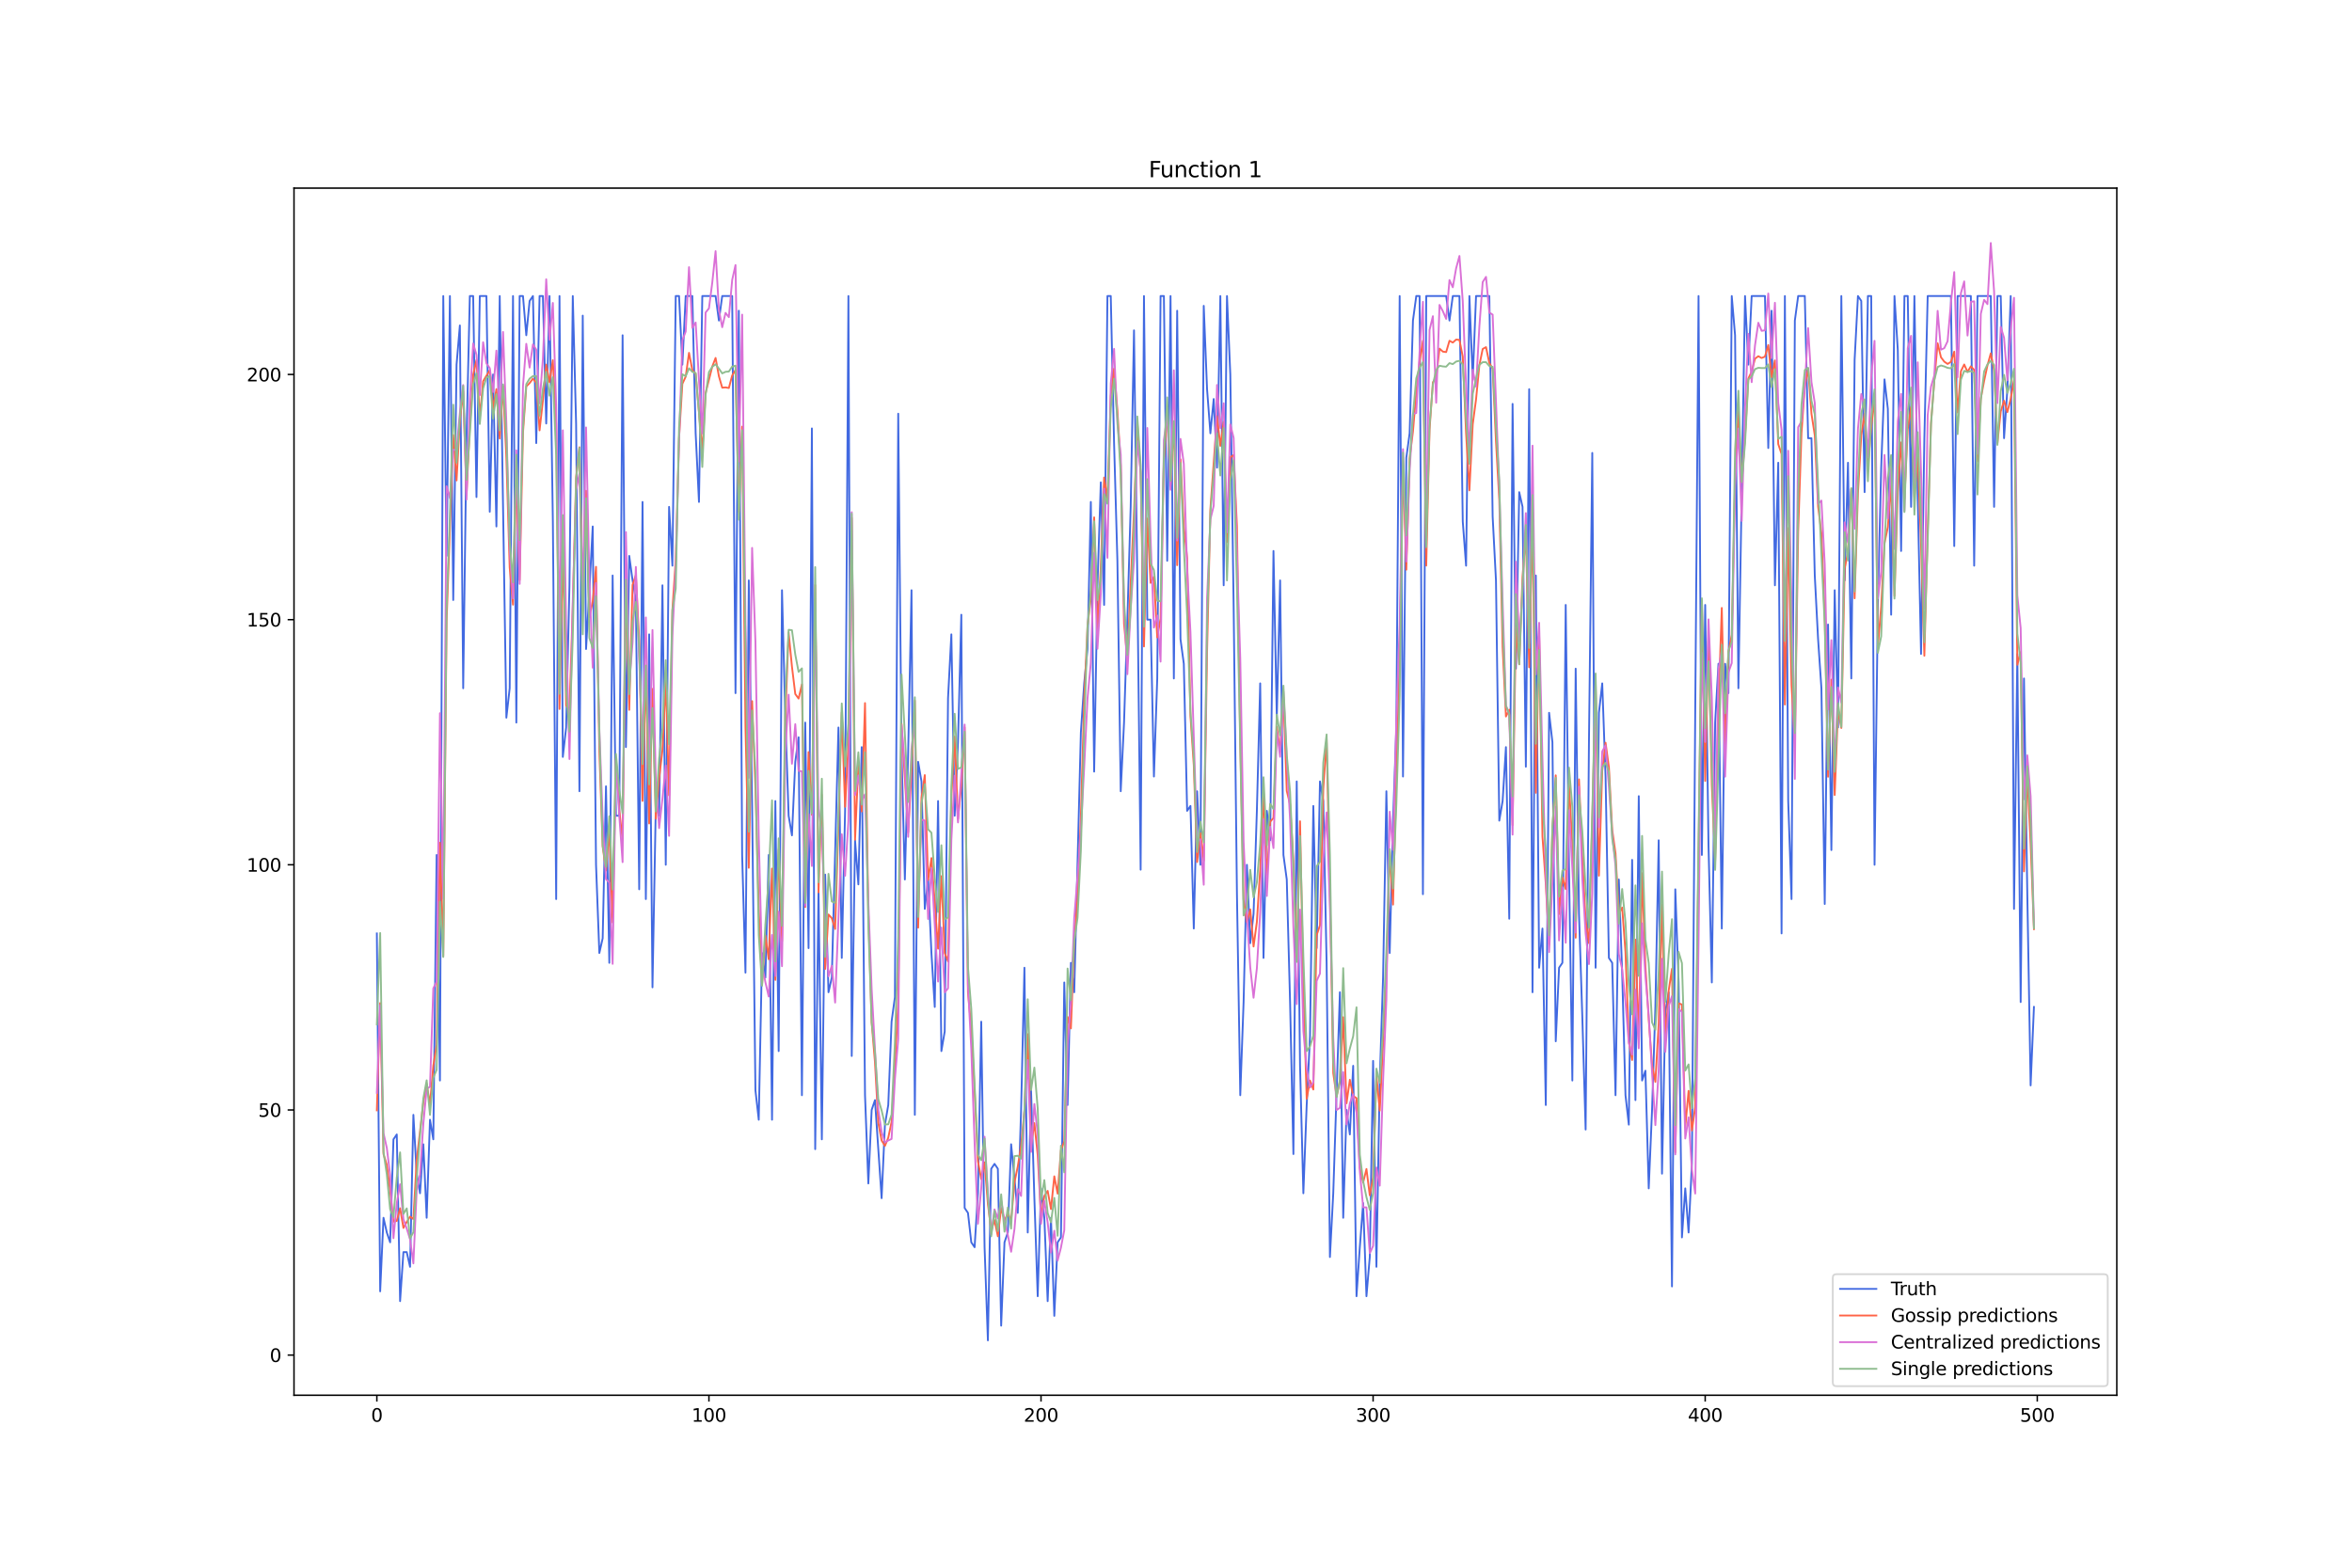 <?xml version="1.0" encoding="utf-8" standalone="no"?>
<!DOCTYPE svg PUBLIC "-//W3C//DTD SVG 1.1//EN"
  "http://www.w3.org/Graphics/SVG/1.1/DTD/svg11.dtd">
<svg xmlns:xlink="http://www.w3.org/1999/xlink" width="1296pt" height="864pt" viewBox="0 0 1296 864" xmlns="http://www.w3.org/2000/svg" version="1.1">
 <defs>
  <style type="text/css">*{stroke-linejoin: round; stroke-linecap: butt}</style>
 </defs>
 <g id="figure_1">
  <g id="patch_1">
   <path d="M 0 864 
L 1296 864 
L 1296 0 
L 0 0 
z
" style="fill: #ffffff"/>
  </g>
  <g id="axes_1">
   <g id="patch_2">
    <path d="M 162 768.96 
L 1166.4 768.96 
L 1166.4 103.68 
L 162 103.68 
z
" style="fill: #ffffff"/>
   </g>
   <g id="matplotlib.axis_1">
    <g id="xtick_1">
     <g id="line2d_1">
      <defs>
       <path id="m089e02ac04" d="M 0 0 
L 0 3.5 
" style="stroke: #000000; stroke-width: 0.8"/>
      </defs>
      <g>
       <use xlink:href="#m089e02ac04" x="207.655" y="768.96" style="stroke: #000000; stroke-width: 0.8"/>
      </g>
     </g>
     <g id="text_1">
      <!-- 0 -->
      <g transform="translate(204.473 783.558) scale(0.1 -0.1)">
       <defs>
        <path id="DejaVuSans-30" d="M 2034 4250 
Q 1547 4250 1301 3770 
Q 1056 3291 1056 2328 
Q 1056 1369 1301 889 
Q 1547 409 2034 409 
Q 2525 409 2770 889 
Q 3016 1369 3016 2328 
Q 3016 3291 2770 3770 
Q 2525 4250 2034 4250 
z
M 2034 4750 
Q 2819 4750 3233 4129 
Q 3647 3509 3647 2328 
Q 3647 1150 3233 529 
Q 2819 -91 2034 -91 
Q 1250 -91 836 529 
Q 422 1150 422 2328 
Q 422 3509 836 4129 
Q 1250 4750 2034 4750 
z
" transform="scale(0.016)"/>
       </defs>
       <use xlink:href="#DejaVuSans-30"/>
      </g>
     </g>
    </g>
    <g id="xtick_2">
     <g id="line2d_2">
      <g>
       <use xlink:href="#m089e02ac04" x="390.639" y="768.96" style="stroke: #000000; stroke-width: 0.8"/>
      </g>
     </g>
     <g id="text_2">
      <!-- 100 -->
      <g transform="translate(381.095 783.558) scale(0.1 -0.1)">
       <defs>
        <path id="DejaVuSans-31" d="M 794 531 
L 1825 531 
L 1825 4091 
L 703 3866 
L 703 4441 
L 1819 4666 
L 2450 4666 
L 2450 531 
L 3481 531 
L 3481 0 
L 794 0 
L 794 531 
z
" transform="scale(0.016)"/>
       </defs>
       <use xlink:href="#DejaVuSans-31"/>
       <use xlink:href="#DejaVuSans-30" x="63.623"/>
       <use xlink:href="#DejaVuSans-30" x="127.246"/>
      </g>
     </g>
    </g>
    <g id="xtick_3">
     <g id="line2d_3">
      <g>
       <use xlink:href="#m089e02ac04" x="573.623" y="768.96" style="stroke: #000000; stroke-width: 0.8"/>
      </g>
     </g>
     <g id="text_3">
      <!-- 200 -->
      <g transform="translate(564.079 783.558) scale(0.1 -0.1)">
       <defs>
        <path id="DejaVuSans-32" d="M 1228 531 
L 3431 531 
L 3431 0 
L 469 0 
L 469 531 
Q 828 903 1448 1529 
Q 2069 2156 2228 2338 
Q 2531 2678 2651 2914 
Q 2772 3150 2772 3378 
Q 2772 3750 2511 3984 
Q 2250 4219 1831 4219 
Q 1534 4219 1204 4116 
Q 875 4013 500 3803 
L 500 4441 
Q 881 4594 1212 4672 
Q 1544 4750 1819 4750 
Q 2544 4750 2975 4387 
Q 3406 4025 3406 3419 
Q 3406 3131 3298 2873 
Q 3191 2616 2906 2266 
Q 2828 2175 2409 1742 
Q 1991 1309 1228 531 
z
" transform="scale(0.016)"/>
       </defs>
       <use xlink:href="#DejaVuSans-32"/>
       <use xlink:href="#DejaVuSans-30" x="63.623"/>
       <use xlink:href="#DejaVuSans-30" x="127.246"/>
      </g>
     </g>
    </g>
    <g id="xtick_4">
     <g id="line2d_4">
      <g>
       <use xlink:href="#m089e02ac04" x="756.607" y="768.96" style="stroke: #000000; stroke-width: 0.8"/>
      </g>
     </g>
     <g id="text_4">
      <!-- 300 -->
      <g transform="translate(747.063 783.558) scale(0.1 -0.1)">
       <defs>
        <path id="DejaVuSans-33" d="M 2597 2516 
Q 3050 2419 3304 2112 
Q 3559 1806 3559 1356 
Q 3559 666 3084 287 
Q 2609 -91 1734 -91 
Q 1441 -91 1130 -33 
Q 819 25 488 141 
L 488 750 
Q 750 597 1062 519 
Q 1375 441 1716 441 
Q 2309 441 2620 675 
Q 2931 909 2931 1356 
Q 2931 1769 2642 2001 
Q 2353 2234 1838 2234 
L 1294 2234 
L 1294 2753 
L 1863 2753 
Q 2328 2753 2575 2939 
Q 2822 3125 2822 3475 
Q 2822 3834 2567 4026 
Q 2313 4219 1838 4219 
Q 1578 4219 1281 4162 
Q 984 4106 628 3988 
L 628 4550 
Q 988 4650 1302 4700 
Q 1616 4750 1894 4750 
Q 2613 4750 3031 4423 
Q 3450 4097 3450 3541 
Q 3450 3153 3228 2886 
Q 3006 2619 2597 2516 
z
" transform="scale(0.016)"/>
       </defs>
       <use xlink:href="#DejaVuSans-33"/>
       <use xlink:href="#DejaVuSans-30" x="63.623"/>
       <use xlink:href="#DejaVuSans-30" x="127.246"/>
      </g>
     </g>
    </g>
    <g id="xtick_5">
     <g id="line2d_5">
      <g>
       <use xlink:href="#m089e02ac04" x="939.591" y="768.96" style="stroke: #000000; stroke-width: 0.8"/>
      </g>
     </g>
     <g id="text_5">
      <!-- 400 -->
      <g transform="translate(930.047 783.558) scale(0.1 -0.1)">
       <defs>
        <path id="DejaVuSans-34" d="M 2419 4116 
L 825 1625 
L 2419 1625 
L 2419 4116 
z
M 2253 4666 
L 3047 4666 
L 3047 1625 
L 3713 1625 
L 3713 1100 
L 3047 1100 
L 3047 0 
L 2419 0 
L 2419 1100 
L 313 1100 
L 313 1709 
L 2253 4666 
z
" transform="scale(0.016)"/>
       </defs>
       <use xlink:href="#DejaVuSans-34"/>
       <use xlink:href="#DejaVuSans-30" x="63.623"/>
       <use xlink:href="#DejaVuSans-30" x="127.246"/>
      </g>
     </g>
    </g>
    <g id="xtick_6">
     <g id="line2d_6">
      <g>
       <use xlink:href="#m089e02ac04" x="1122.575" y="768.96" style="stroke: #000000; stroke-width: 0.8"/>
      </g>
     </g>
     <g id="text_6">
      <!-- 500 -->
      <g transform="translate(1113.032 783.558) scale(0.1 -0.1)">
       <defs>
        <path id="DejaVuSans-35" d="M 691 4666 
L 3169 4666 
L 3169 4134 
L 1269 4134 
L 1269 2991 
Q 1406 3038 1543 3061 
Q 1681 3084 1819 3084 
Q 2600 3084 3056 2656 
Q 3513 2228 3513 1497 
Q 3513 744 3044 326 
Q 2575 -91 1722 -91 
Q 1428 -91 1123 -41 
Q 819 9 494 109 
L 494 744 
Q 775 591 1075 516 
Q 1375 441 1709 441 
Q 2250 441 2565 725 
Q 2881 1009 2881 1497 
Q 2881 1984 2565 2268 
Q 2250 2553 1709 2553 
Q 1456 2553 1204 2497 
Q 953 2441 691 2322 
L 691 4666 
z
" transform="scale(0.016)"/>
       </defs>
       <use xlink:href="#DejaVuSans-35"/>
       <use xlink:href="#DejaVuSans-30" x="63.623"/>
       <use xlink:href="#DejaVuSans-30" x="127.246"/>
      </g>
     </g>
    </g>
   </g>
   <g id="matplotlib.axis_2">
    <g id="ytick_1">
     <g id="line2d_7">
      <defs>
       <path id="m46b12130a0" d="M 0 0 
L -3.5 0 
" style="stroke: #000000; stroke-width: 0.8"/>
      </defs>
      <g>
       <use xlink:href="#m46b12130a0" x="162" y="746.827" style="stroke: #000000; stroke-width: 0.8"/>
      </g>
     </g>
     <g id="text_7">
      <!-- 0 -->
      <g transform="translate(148.637 750.626) scale(0.1 -0.1)">
       <use xlink:href="#DejaVuSans-30"/>
      </g>
     </g>
    </g>
    <g id="ytick_2">
     <g id="line2d_8">
      <g>
       <use xlink:href="#m46b12130a0" x="162" y="611.716" style="stroke: #000000; stroke-width: 0.8"/>
      </g>
     </g>
     <g id="text_8">
      <!-- 50 -->
      <g transform="translate(142.275 615.515) scale(0.1 -0.1)">
       <use xlink:href="#DejaVuSans-35"/>
       <use xlink:href="#DejaVuSans-30" x="63.623"/>
      </g>
     </g>
    </g>
    <g id="ytick_3">
     <g id="line2d_9">
      <g>
       <use xlink:href="#m46b12130a0" x="162" y="476.605" style="stroke: #000000; stroke-width: 0.8"/>
      </g>
     </g>
     <g id="text_9">
      <!-- 100 -->
      <g transform="translate(135.912 480.404) scale(0.1 -0.1)">
       <use xlink:href="#DejaVuSans-31"/>
       <use xlink:href="#DejaVuSans-30" x="63.623"/>
       <use xlink:href="#DejaVuSans-30" x="127.246"/>
      </g>
     </g>
    </g>
    <g id="ytick_4">
     <g id="line2d_10">
      <g>
       <use xlink:href="#m46b12130a0" x="162" y="341.493" style="stroke: #000000; stroke-width: 0.8"/>
      </g>
     </g>
     <g id="text_10">
      <!-- 150 -->
      <g transform="translate(135.912 345.293) scale(0.1 -0.1)">
       <use xlink:href="#DejaVuSans-31"/>
       <use xlink:href="#DejaVuSans-35" x="63.623"/>
       <use xlink:href="#DejaVuSans-30" x="127.246"/>
      </g>
     </g>
    </g>
    <g id="ytick_5">
     <g id="line2d_11">
      <g>
       <use xlink:href="#m46b12130a0" x="162" y="206.382" style="stroke: #000000; stroke-width: 0.8"/>
      </g>
     </g>
     <g id="text_11">
      <!-- 200 -->
      <g transform="translate(135.912 210.182) scale(0.1 -0.1)">
       <use xlink:href="#DejaVuSans-32"/>
       <use xlink:href="#DejaVuSans-30" x="63.623"/>
       <use xlink:href="#DejaVuSans-30" x="127.246"/>
      </g>
     </g>
    </g>
   </g>
   <g id="line2d_12">
    <path d="M 207.655 514.436 
L 209.484 711.698 
L 211.314 671.164 
L 213.144 679.271 
L 214.974 684.676 
L 216.804 627.929 
L 218.634 625.227 
L 220.463 717.102 
L 222.293 690.08 
L 224.123 690.08 
L 225.953 698.187 
L 227.783 614.418 
L 229.613 646.844 
L 231.442 657.653 
L 233.272 630.631 
L 235.102 671.164 
L 236.932 617.12 
L 238.762 627.929 
L 240.592 471.2 
L 242.422 595.502 
L 244.251 163.147 
L 246.081 306.365 
L 247.911 163.147 
L 249.741 330.685 
L 251.571 200.978 
L 253.401 179.36 
L 255.23 379.325 
L 257.06 241.511 
L 258.89 163.147 
L 260.72 163.147 
L 262.55 273.938 
L 264.38 163.147 
L 268.039 163.147 
L 269.869 282.045 
L 271.699 206.382 
L 273.529 290.151 
L 275.359 163.147 
L 279.018 395.538 
L 280.848 379.325 
L 282.678 163.147 
L 284.508 398.24 
L 286.338 163.147 
L 288.168 163.147 
L 289.997 184.765 
L 291.827 165.849 
L 293.657 163.147 
L 295.487 244.214 
L 297.317 163.147 
L 299.147 163.147 
L 300.976 233.405 
L 302.806 163.147 
L 304.636 287.449 
L 306.466 495.52 
L 308.296 163.147 
L 310.126 417.156 
L 311.956 400.942 
L 313.785 322.578 
L 315.615 163.147 
L 317.445 233.405 
L 319.275 436.071 
L 321.105 173.956 
L 322.935 357.707 
L 324.764 325.28 
L 326.594 290.151 
L 328.424 476.605 
L 330.254 525.245 
L 332.084 517.138 
L 333.914 433.369 
L 335.743 530.649 
L 337.573 317.173 
L 339.403 449.582 
L 341.233 449.582 
L 343.063 184.765 
L 344.893 411.751 
L 346.723 306.365 
L 348.552 319.876 
L 350.382 330.685 
L 352.212 490.116 
L 354.042 276.64 
L 355.872 495.52 
L 357.702 349.6 
L 359.531 544.16 
L 361.361 444.178 
L 363.191 449.582 
L 365.021 322.578 
L 366.851 476.605 
L 368.681 279.342 
L 370.51 311.769 
L 372.34 163.147 
L 374.17 163.147 
L 376 200.978 
L 377.83 163.147 
L 381.489 163.147 
L 383.319 238.809 
L 385.149 276.64 
L 386.979 163.147 
L 394.298 163.147 
L 396.128 176.658 
L 397.958 163.147 
L 403.448 163.147 
L 405.277 382.027 
L 407.107 171.254 
L 408.937 471.2 
L 410.767 536.053 
L 412.597 319.876 
L 414.427 444.178 
L 416.256 600.907 
L 418.086 617.12 
L 419.916 525.245 
L 421.746 538.756 
L 423.576 471.2 
L 425.406 617.12 
L 427.236 441.476 
L 429.065 579.289 
L 430.895 325.28 
L 432.725 395.538 
L 434.555 449.582 
L 436.385 460.391 
L 438.215 419.858 
L 440.044 406.347 
L 441.874 603.609 
L 443.704 398.24 
L 445.534 522.542 
L 447.364 236.107 
L 449.194 633.333 
L 451.023 490.116 
L 452.853 627.929 
L 454.683 482.009 
L 456.513 546.862 
L 458.343 538.756 
L 462.003 400.942 
L 463.832 527.947 
L 465.662 446.88 
L 467.492 163.147 
L 469.322 581.991 
L 471.152 463.093 
L 472.982 487.413 
L 474.811 411.751 
L 476.641 603.609 
L 478.471 652.249 
L 480.301 611.716 
L 482.131 606.311 
L 485.79 660.356 
L 487.62 619.822 
L 489.45 609.013 
L 491.28 563.076 
L 493.11 549.565 
L 494.94 228 
L 496.77 414.453 
L 498.599 484.711 
L 500.429 414.453 
L 502.259 325.28 
L 504.089 614.418 
L 505.919 419.858 
L 507.749 430.667 
L 509.578 500.925 
L 511.408 484.711 
L 513.238 525.245 
L 515.068 554.969 
L 516.898 441.476 
L 518.728 579.289 
L 520.557 568.48 
L 522.387 384.729 
L 524.217 349.6 
L 526.047 449.582 
L 527.877 409.049 
L 529.707 338.791 
L 531.536 665.76 
L 533.366 668.462 
L 535.196 684.676 
L 537.026 687.378 
L 538.856 657.653 
L 540.686 563.076 
L 542.516 687.378 
L 544.345 738.72 
L 546.175 644.142 
L 548.005 641.44 
L 549.835 644.142 
L 551.665 730.613 
L 553.495 684.676 
L 555.324 679.271 
L 557.154 630.631 
L 560.814 668.462 
L 562.644 611.716 
L 564.474 533.351 
L 566.303 679.271 
L 568.133 600.907 
L 569.963 660.356 
L 571.793 714.4 
L 573.623 654.951 
L 575.453 671.164 
L 577.283 717.102 
L 579.112 671.164 
L 580.942 725.209 
L 582.772 684.676 
L 584.602 681.973 
L 586.432 541.458 
L 588.262 609.013 
L 590.091 530.649 
L 591.921 546.862 
L 595.581 403.645 
L 597.411 376.622 
L 599.241 357.707 
L 601.07 276.64 
L 602.9 425.262 
L 604.73 322.578 
L 606.56 265.831 
L 608.39 333.387 
L 610.22 163.147 
L 612.05 163.147 
L 613.879 244.214 
L 615.709 309.067 
L 617.539 436.071 
L 619.369 398.24 
L 621.199 341.493 
L 623.029 279.342 
L 624.858 182.062 
L 626.688 319.876 
L 628.518 479.307 
L 630.348 163.147 
L 632.178 341.493 
L 634.008 341.493 
L 635.837 427.965 
L 637.667 373.92 
L 639.497 163.147 
L 641.327 163.147 
L 643.157 309.067 
L 644.987 163.147 
L 646.817 373.92 
L 648.646 171.254 
L 650.476 352.302 
L 652.306 365.813 
L 654.136 446.88 
L 655.966 444.178 
L 657.796 511.733 
L 659.625 436.071 
L 661.455 476.605 
L 663.285 168.551 
L 665.115 214.489 
L 666.945 238.809 
L 668.775 219.894 
L 670.604 257.725 
L 672.434 163.147 
L 674.264 322.578 
L 676.094 163.147 
L 677.924 206.382 
L 679.754 333.387 
L 681.583 492.818 
L 683.413 603.609 
L 685.243 552.267 
L 687.073 476.605 
L 688.903 519.84 
L 690.733 503.627 
L 692.563 446.88 
L 694.392 376.622 
L 696.222 527.947 
L 698.052 446.88 
L 699.882 463.093 
L 701.712 303.662 
L 703.542 395.538 
L 705.371 319.876 
L 707.201 471.2 
L 709.031 484.711 
L 710.861 552.267 
L 712.691 636.036 
L 714.521 430.667 
L 716.35 587.396 
L 718.18 657.653 
L 720.01 609.013 
L 721.84 571.182 
L 723.67 444.178 
L 725.5 522.542 
L 727.33 430.667 
L 729.159 441.476 
L 730.989 530.649 
L 732.819 692.782 
L 734.649 657.653 
L 738.309 546.862 
L 740.138 671.164 
L 741.968 611.716 
L 743.798 625.227 
L 745.628 587.396 
L 747.458 714.4 
L 749.288 687.378 
L 751.117 663.058 
L 752.947 714.4 
L 754.777 692.782 
L 756.607 584.693 
L 758.437 698.187 
L 760.267 595.502 
L 762.097 538.756 
L 763.926 436.071 
L 765.756 525.245 
L 767.586 452.285 
L 769.416 400.942 
L 771.246 163.147 
L 773.076 427.965 
L 774.905 252.32 
L 776.735 238.809 
L 778.565 176.658 
L 780.395 163.147 
L 782.225 163.147 
L 784.055 492.818 
L 785.884 163.147 
L 796.864 163.147 
L 798.693 176.658 
L 800.523 163.147 
L 804.183 163.147 
L 806.013 287.449 
L 807.843 311.769 
L 809.672 163.147 
L 811.502 209.085 
L 813.332 163.147 
L 820.651 163.147 
L 822.481 284.747 
L 824.311 319.876 
L 826.141 452.285 
L 827.971 441.476 
L 829.801 411.751 
L 831.63 506.329 
L 833.46 222.596 
L 835.29 368.516 
L 837.12 271.236 
L 838.95 279.342 
L 840.78 422.56 
L 842.61 214.489 
L 844.439 546.862 
L 846.269 317.173 
L 848.099 533.351 
L 849.929 511.733 
L 851.759 609.013 
L 853.589 392.836 
L 855.418 409.049 
L 857.248 573.885 
L 859.078 533.351 
L 860.908 530.649 
L 862.738 333.387 
L 864.568 479.307 
L 866.397 595.502 
L 868.227 368.516 
L 870.057 503.627 
L 871.887 560.373 
L 873.717 622.524 
L 875.547 409.049 
L 877.377 249.618 
L 879.206 533.351 
L 881.036 392.836 
L 882.866 376.622 
L 884.696 427.965 
L 886.526 527.947 
L 888.356 530.649 
L 890.185 603.609 
L 892.015 484.711 
L 893.845 536.053 
L 895.675 603.609 
L 897.505 619.822 
L 899.335 473.902 
L 901.164 606.311 
L 902.994 438.773 
L 904.824 595.502 
L 906.654 590.098 
L 908.484 654.951 
L 910.314 611.716 
L 912.144 554.969 
L 913.973 463.093 
L 915.803 646.844 
L 917.633 557.671 
L 919.463 546.862 
L 921.293 708.996 
L 923.123 490.116 
L 924.952 541.458 
L 926.782 681.973 
L 928.612 654.951 
L 930.442 679.271 
L 932.272 641.44 
L 934.102 392.836 
L 935.931 163.147 
L 937.761 471.2 
L 939.591 333.387 
L 941.421 465.796 
L 943.251 541.458 
L 945.081 398.24 
L 946.911 365.813 
L 948.74 511.733 
L 950.57 365.813 
L 952.4 382.027 
L 954.23 163.147 
L 956.06 184.765 
L 957.89 379.325 
L 961.549 163.147 
L 963.379 200.978 
L 965.209 163.147 
L 972.528 163.147 
L 974.358 246.916 
L 976.188 171.254 
L 978.018 322.578 
L 979.848 255.022 
L 981.678 514.436 
L 983.507 163.147 
L 985.337 441.476 
L 987.167 495.52 
L 988.997 176.658 
L 990.827 163.147 
L 994.486 163.147 
L 996.316 241.511 
L 998.146 241.511 
L 999.976 317.173 
L 1001.806 352.302 
L 1003.636 379.325 
L 1005.465 498.222 
L 1007.295 344.196 
L 1009.125 468.498 
L 1010.955 325.28 
L 1012.785 400.942 
L 1014.615 163.147 
L 1016.444 319.876 
L 1018.274 255.022 
L 1020.104 373.92 
L 1021.934 198.276 
L 1023.764 163.147 
L 1025.594 165.849 
L 1027.424 271.236 
L 1029.253 163.147 
L 1031.083 163.147 
L 1032.913 476.605 
L 1034.743 333.387 
L 1036.573 257.725 
L 1038.403 209.085 
L 1040.232 225.298 
L 1042.062 338.791 
L 1043.892 163.147 
L 1045.722 192.871 
L 1047.552 303.662 
L 1049.382 163.147 
L 1051.211 163.147 
L 1053.041 279.342 
L 1054.871 163.147 
L 1056.701 273.938 
L 1058.531 360.409 
L 1060.361 241.511 
L 1062.191 163.147 
L 1074.999 163.147 
L 1076.829 300.96 
L 1078.659 163.147 
L 1085.978 163.147 
L 1087.808 311.769 
L 1089.638 163.147 
L 1096.958 163.147 
L 1098.787 279.342 
L 1100.617 163.147 
L 1102.447 163.147 
L 1104.277 241.511 
L 1106.107 214.489 
L 1107.937 163.147 
L 1109.766 500.925 
L 1111.596 360.409 
L 1113.426 552.267 
L 1115.256 373.92 
L 1117.086 492.818 
L 1118.916 598.204 
L 1120.745 554.969 
L 1120.745 554.969 
" clip-path="url(#p9c7c47f243)" style="fill: none; stroke: #4169e1; stroke-linecap: square"/>
   </g>
   <g id="line2d_13">
    <path d="M 207.655 611.949 
L 209.484 552.815 
L 211.314 636.058 
L 213.144 641.989 
L 214.974 656.411 
L 216.804 673.309 
L 218.634 672.899 
L 220.463 665.899 
L 222.293 676.765 
L 224.123 673.496 
L 225.953 670.518 
L 227.783 671.86 
L 229.613 639.428 
L 233.272 607.452 
L 235.102 597.372 
L 236.932 608.532 
L 238.762 587.305 
L 240.592 575.94 
L 242.422 464.465 
L 244.251 526.893 
L 246.081 342.49 
L 249.741 239.751 
L 251.571 264.806 
L 253.401 232.014 
L 255.23 215.71 
L 257.06 272.773 
L 258.89 234.677 
L 260.72 206.547 
L 262.55 198.428 
L 264.38 229.85 
L 266.209 210.104 
L 269.869 204.001 
L 271.699 225.254 
L 273.529 214.451 
L 275.359 241.68 
L 277.189 212.691 
L 279.018 252.269 
L 280.848 312.782 
L 282.678 333.266 
L 284.508 262.318 
L 286.338 319.688 
L 288.168 238.665 
L 289.997 212.968 
L 291.827 211.138 
L 293.657 208.68 
L 295.487 210.993 
L 297.317 237.189 
L 299.147 220.781 
L 300.976 200.944 
L 302.806 210.678 
L 304.636 198.53 
L 306.466 233.755 
L 308.296 390.748 
L 310.126 301.844 
L 311.956 388.853 
L 313.785 391.094 
L 315.615 334.25 
L 317.445 263.208 
L 319.275 246.478 
L 321.105 331.985 
L 322.935 270.471 
L 324.764 340.207 
L 326.594 331.419 
L 328.424 312.382 
L 330.254 413.823 
L 332.084 466.548 
L 333.914 479.781 
L 335.743 456.97 
L 337.573 508.419 
L 339.403 418.137 
L 341.233 446.349 
L 343.063 462.875 
L 344.893 323.27 
L 346.723 391.234 
L 348.552 322.339 
L 350.382 316.905 
L 352.212 352.875 
L 354.042 441.42 
L 355.872 369.754 
L 357.702 453.833 
L 359.531 379.658 
L 361.361 451.241 
L 363.191 429.008 
L 365.021 413.476 
L 366.851 375.26 
L 368.681 438.353 
L 370.51 336.043 
L 372.34 308.606 
L 374.17 241.353 
L 376 211.516 
L 377.83 207.613 
L 379.66 194.466 
L 381.489 203.947 
L 383.319 206.073 
L 386.979 248.729 
L 388.809 216.611 
L 392.469 202.013 
L 394.298 197.28 
L 396.128 207.367 
L 397.958 213.66 
L 399.788 213.502 
L 401.618 213.846 
L 403.448 206.931 
L 405.277 203.968 
L 407.107 282.111 
L 408.937 235.115 
L 410.767 400.467 
L 412.597 478.278 
L 414.427 386.411 
L 416.256 434.164 
L 418.086 500.626 
L 419.916 542.706 
L 421.746 515.586 
L 423.576 528.673 
L 425.406 478.684 
L 427.236 540.053 
L 429.065 468.065 
L 430.895 518.743 
L 432.725 395.335 
L 434.555 348.594 
L 436.385 367.418 
L 438.215 382.494 
L 440.044 385.012 
L 441.874 377.162 
L 443.704 499.862 
L 445.534 414.51 
L 447.364 449.097 
L 449.194 322.456 
L 451.023 491.802 
L 452.853 438.067 
L 454.683 534.047 
L 456.513 503.996 
L 458.343 506.064 
L 460.173 511.971 
L 462.003 454.759 
L 463.832 392.662 
L 465.662 444.653 
L 467.492 410.309 
L 469.322 285.473 
L 471.152 462.815 
L 472.982 421.694 
L 474.811 447.244 
L 476.641 387.483 
L 478.471 502.853 
L 480.301 563.446 
L 482.131 585.54 
L 483.961 618.769 
L 485.79 628.553 
L 487.62 631.53 
L 489.45 627.019 
L 491.28 618.288 
L 493.11 587.793 
L 494.94 551.569 
L 496.77 399.039 
L 500.429 458.733 
L 502.259 425.896 
L 504.089 386.1 
L 505.919 511.261 
L 507.749 439.565 
L 509.578 427.178 
L 511.408 484.997 
L 513.238 472.911 
L 515.068 497.101 
L 516.898 522.858 
L 518.728 482.883 
L 520.557 525.3 
L 522.387 529.891 
L 524.217 439.154 
L 526.047 405.94 
L 527.877 451.358 
L 529.707 433.187 
L 531.536 400.81 
L 533.366 546.919 
L 535.196 566.407 
L 537.026 600.942 
L 538.856 639.887 
L 540.686 649.853 
L 542.516 640.588 
L 544.345 663.516 
L 546.175 678.3 
L 548.005 672.429 
L 549.835 681.365 
L 551.665 665.705 
L 553.495 672.547 
L 555.324 669.02 
L 557.154 672.643 
L 558.984 651.7 
L 560.814 642.901 
L 562.644 631.427 
L 564.474 612.243 
L 566.303 569.925 
L 568.133 631.232 
L 569.963 618.957 
L 571.793 636.579 
L 573.623 671.002 
L 575.453 659.138 
L 577.283 656.325 
L 579.112 666.35 
L 580.942 648.305 
L 582.772 657.86 
L 584.602 633.912 
L 586.432 629.071 
L 588.262 560.444 
L 590.091 566.792 
L 591.921 519.615 
L 593.751 494.98 
L 595.581 450.085 
L 597.411 385.913 
L 599.241 345.12 
L 601.07 329.518 
L 602.9 285.13 
L 604.73 347.652 
L 606.56 312.421 
L 608.39 263.184 
L 610.22 274.946 
L 612.05 218.222 
L 613.879 203.206 
L 615.709 226.14 
L 617.539 256.559 
L 619.369 343.781 
L 621.199 363.376 
L 623.029 321.047 
L 624.858 281.987 
L 626.688 233.073 
L 628.518 261.297 
L 630.348 356.286 
L 632.178 285.786 
L 634.008 321.249 
L 635.837 317.926 
L 637.667 351.307 
L 639.497 340.896 
L 641.327 253.381 
L 643.157 226.925 
L 644.987 267.299 
L 646.817 232.643 
L 648.646 311.498 
L 650.476 253.163 
L 652.306 290.193 
L 654.136 307.574 
L 655.966 394.637 
L 657.796 421.766 
L 659.625 475.094 
L 661.455 459.073 
L 663.285 474.311 
L 665.115 359.556 
L 666.945 280.541 
L 670.604 229.327 
L 672.434 245.729 
L 674.264 232.454 
L 676.094 298.813 
L 677.924 252.005 
L 679.754 250.779 
L 681.583 289.924 
L 683.413 409.736 
L 685.243 496.051 
L 687.073 508.237 
L 688.903 501.156 
L 690.733 521.647 
L 692.563 508.114 
L 694.392 479.294 
L 696.222 436.424 
L 698.052 484.217 
L 699.882 452.877 
L 701.712 450.83 
L 703.542 400.5 
L 705.371 414.276 
L 707.201 384.385 
L 709.031 435.916 
L 710.861 443.352 
L 712.691 474.226 
L 714.521 527.226 
L 716.35 452.615 
L 718.18 544.776 
L 720.01 605.589 
L 721.84 595.514 
L 723.67 600.465 
L 725.5 515.439 
L 727.33 509.945 
L 729.159 434.739 
L 730.989 407.607 
L 732.819 491.772 
L 734.649 591.46 
L 736.479 604.283 
L 738.309 596.068 
L 740.138 560.605 
L 741.968 608.069 
L 743.798 595.084 
L 745.628 604.035 
L 747.458 605.2 
L 749.288 643.688 
L 751.117 651.744 
L 752.947 644.255 
L 754.777 658.773 
L 756.607 648.986 
L 758.437 592.501 
L 760.267 612.134 
L 763.926 539.374 
L 765.756 469.219 
L 767.586 498.553 
L 771.246 360.396 
L 773.076 256.26 
L 774.905 313.984 
L 776.735 252.607 
L 778.565 237.876 
L 780.395 216.245 
L 782.225 199.052 
L 784.055 187.798 
L 785.884 311.728 
L 787.714 236.689 
L 789.544 210.72 
L 791.374 208.026 
L 793.204 192.127 
L 795.034 193.783 
L 796.864 194.046 
L 798.693 187.791 
L 800.523 188.807 
L 802.353 187.148 
L 804.183 187.343 
L 806.013 196.542 
L 807.843 238.818 
L 809.672 270.261 
L 811.502 233.802 
L 813.332 220.136 
L 815.162 201.263 
L 816.992 192.323 
L 818.822 191.322 
L 820.651 200.082 
L 822.481 203.144 
L 824.311 243.172 
L 826.141 275.611 
L 827.971 356.642 
L 829.801 394.876 
L 831.63 391.129 
L 833.46 454.758 
L 835.29 345.809 
L 837.12 366.109 
L 838.95 317.756 
L 840.78 294.332 
L 842.61 367.77 
L 844.439 285.05 
L 846.269 436.927 
L 848.099 349.054 
L 849.929 461.073 
L 851.759 487.151 
L 853.589 520.368 
L 855.418 457.028 
L 857.248 427.309 
L 859.078 503.793 
L 860.908 483.536 
L 862.738 490.001 
L 864.568 432.271 
L 866.397 465.415 
L 868.227 516.804 
L 870.057 429.531 
L 871.887 471.602 
L 873.717 507.237 
L 875.547 519.791 
L 877.377 451.551 
L 879.206 376.355 
L 881.036 482.615 
L 882.866 424.854 
L 884.696 409.318 
L 886.526 422.717 
L 888.356 457.295 
L 890.185 470.379 
L 892.015 503.475 
L 893.845 500.169 
L 895.675 524.649 
L 897.505 573.745 
L 899.335 584.197 
L 901.164 517.867 
L 902.994 572.761 
L 904.824 481.202 
L 906.654 532.323 
L 908.484 561.879 
L 910.314 587.049 
L 912.144 596.268 
L 913.973 564.282 
L 915.803 498.472 
L 917.633 573.867 
L 919.463 546.029 
L 921.293 533.953 
L 923.123 635.118 
L 924.952 552.989 
L 926.782 553.59 
L 928.612 621.27 
L 930.442 601.197 
L 932.272 623.057 
L 934.102 610.18 
L 937.761 331.371 
L 939.591 430.427 
L 941.421 350.66 
L 943.251 432.812 
L 945.081 474.592 
L 946.911 388.483 
L 948.74 335.053 
L 950.57 414.856 
L 952.4 359.381 
L 954.23 349.875 
L 956.06 264.563 
L 957.89 225.591 
L 959.719 265.651 
L 961.549 240.56 
L 963.379 208.614 
L 965.209 204.76 
L 967.039 197.677 
L 968.869 196.322 
L 970.698 197.313 
L 972.528 196.519 
L 974.358 190.168 
L 976.188 207.879 
L 978.018 198.625 
L 979.848 244.752 
L 981.678 250.205 
L 983.507 388.314 
L 985.337 291.013 
L 987.167 377.489 
L 988.997 409.617 
L 990.827 293.126 
L 992.657 238.575 
L 994.486 213.061 
L 996.316 203.074 
L 998.146 228.022 
L 999.976 239.863 
L 1001.806 279.152 
L 1003.636 293.663 
L 1005.465 340.417 
L 1007.295 428.086 
L 1009.125 374.567 
L 1010.955 438.162 
L 1012.785 391.102 
L 1014.615 401.201 
L 1016.444 313.194 
L 1018.274 304.501 
L 1020.104 269.4 
L 1021.934 329.746 
L 1023.764 271.957 
L 1025.594 239.926 
L 1027.424 227.922 
L 1029.253 256.937 
L 1031.083 235.313 
L 1032.913 218.694 
L 1034.743 356.774 
L 1036.573 334.18 
L 1038.403 299.306 
L 1040.232 290.497 
L 1042.062 266.385 
L 1043.892 328.481 
L 1045.722 271.037 
L 1047.552 243.82 
L 1049.382 275.249 
L 1051.211 236.543 
L 1053.041 224.273 
L 1054.871 274.062 
L 1056.701 250.582 
L 1058.531 299.889 
L 1060.361 361.403 
L 1062.191 293.426 
L 1064.02 232.984 
L 1065.85 209.635 
L 1067.68 189.2 
L 1069.51 196.898 
L 1071.34 199.312 
L 1073.17 200.585 
L 1074.999 199.416 
L 1076.829 193.797 
L 1078.659 227.304 
L 1080.489 204.612 
L 1082.319 200.872 
L 1084.149 204.961 
L 1085.978 201.886 
L 1087.808 203.849 
L 1089.638 254.283 
L 1091.468 219.644 
L 1093.298 209.933 
L 1095.128 201.425 
L 1096.958 194.722 
L 1098.787 204.11 
L 1100.617 244.106 
L 1102.447 226.726 
L 1104.277 220.875 
L 1106.107 227.113 
L 1107.937 219.831 
L 1109.766 209.24 
L 1111.596 366.38 
L 1113.426 359.403 
L 1115.256 480.234 
L 1117.086 426.914 
L 1118.916 465.23 
L 1120.745 512.074 
L 1120.745 512.074 
" clip-path="url(#p9c7c47f243)" style="fill: none; stroke: #ff6347; stroke-linecap: square"/>
   </g>
   <g id="line2d_14">
    <path d="M 207.655 602.3 
L 209.484 554.019 
L 211.314 624.493 
L 213.144 632.675 
L 214.974 647.625 
L 216.804 682.416 
L 218.634 663.006 
L 220.463 652.669 
L 222.293 671.99 
L 224.123 677.082 
L 225.953 683.07 
L 227.783 696.297 
L 229.613 656.078 
L 231.442 647.324 
L 233.272 619.27 
L 235.102 600.086 
L 236.932 598.976 
L 238.762 544.704 
L 240.592 541.068 
L 242.422 393.045 
L 244.251 495.412 
L 246.081 267.949 
L 247.911 274.599 
L 249.741 247.837 
L 251.571 247.958 
L 253.401 227.468 
L 255.23 212.189 
L 257.06 275.338 
L 258.89 219.893 
L 260.72 189.33 
L 262.55 195.518 
L 264.38 217.75 
L 266.209 188.641 
L 268.039 200.288 
L 269.869 202.88 
L 271.699 216.055 
L 273.529 193.225 
L 275.359 230.177 
L 277.189 182.954 
L 279.018 233.025 
L 280.848 302.897 
L 282.678 329.81 
L 284.508 248.192 
L 286.338 321.813 
L 288.168 212.837 
L 289.997 189.497 
L 291.827 202.58 
L 293.657 189.793 
L 295.487 192.686 
L 297.317 222.315 
L 299.147 197.692 
L 300.976 153.937 
L 302.806 187.321 
L 304.636 166.948 
L 306.466 223.169 
L 308.296 347.054 
L 310.126 237.157 
L 311.956 344.844 
L 313.785 418.329 
L 315.615 330.953 
L 317.445 270.2 
L 319.275 261.094 
L 321.105 326.128 
L 322.935 235.569 
L 324.764 319.417 
L 326.594 367.995 
L 328.424 321.261 
L 330.254 401.806 
L 332.084 451.057 
L 333.914 484.568 
L 335.743 486.406 
L 337.573 531.206 
L 339.403 419.244 
L 341.233 449.534 
L 343.063 475.145 
L 344.893 293.249 
L 346.723 378.139 
L 348.552 354.2 
L 350.382 312.437 
L 354.042 413.561 
L 355.872 340.278 
L 357.702 430.558 
L 359.531 347.217 
L 361.361 430.036 
L 363.191 456.413 
L 365.021 440.205 
L 366.851 421.846 
L 368.681 460.657 
L 370.51 350.252 
L 372.34 312.914 
L 374.17 243.478 
L 376 187.507 
L 377.83 182.751 
L 379.66 147.243 
L 381.489 180.668 
L 383.319 177.745 
L 385.149 209.454 
L 386.979 238.922 
L 388.809 172.23 
L 390.639 169.968 
L 392.469 155.809 
L 394.298 138.413 
L 396.128 170.788 
L 397.958 180.326 
L 399.788 172.42 
L 401.618 174.789 
L 403.448 154.275 
L 405.277 146.093 
L 407.107 254.307 
L 408.937 173.405 
L 410.767 343.118 
L 412.597 428.718 
L 414.427 301.967 
L 416.256 353.662 
L 418.086 460.991 
L 419.916 531.849 
L 421.746 541.303 
L 423.576 549.234 
L 425.406 515.287 
L 427.236 537.903 
L 429.065 502.422 
L 430.895 532.508 
L 432.725 415.074 
L 434.555 382.869 
L 436.385 420.923 
L 438.215 399.116 
L 440.044 424.834 
L 441.874 425.103 
L 443.704 499.184 
L 445.534 448.675 
L 447.364 477.292 
L 449.194 334.257 
L 451.023 445.822 
L 452.853 458.995 
L 454.683 510.079 
L 456.513 538.068 
L 458.343 532.252 
L 460.173 552.553 
L 463.832 459.796 
L 465.662 482.67 
L 467.492 452.442 
L 469.322 282.279 
L 471.152 438.214 
L 472.982 427.354 
L 474.811 441.337 
L 476.641 437.769 
L 478.471 497.088 
L 480.301 545.14 
L 483.961 611.476 
L 485.79 623.852 
L 487.62 629.565 
L 489.45 628.537 
L 491.28 627.7 
L 493.11 594.757 
L 494.94 572.675 
L 496.77 399.51 
L 498.599 422.428 
L 500.429 461.218 
L 502.259 412.687 
L 504.089 397.747 
L 505.919 502.364 
L 507.749 451.698 
L 509.578 452.217 
L 511.408 506.472 
L 513.238 478.548 
L 516.898 540.967 
L 518.728 511.165 
L 520.557 546.89 
L 522.387 544.707 
L 524.217 462.896 
L 526.047 427.484 
L 527.877 453.269 
L 531.536 399.323 
L 533.366 542.949 
L 535.196 578.15 
L 537.026 629.875 
L 538.856 674.437 
L 540.686 654.88 
L 542.516 626.46 
L 544.345 657.291 
L 546.175 680.339 
L 548.005 666.537 
L 549.835 671.461 
L 551.665 661.589 
L 553.495 672.778 
L 555.324 680.589 
L 557.154 689.875 
L 558.984 677.474 
L 560.814 655.393 
L 562.644 659.124 
L 564.474 612.82 
L 566.303 584.245 
L 568.133 634.847 
L 569.963 608.468 
L 571.793 624.752 
L 573.623 674.458 
L 575.453 661.977 
L 577.283 673.713 
L 579.112 690.318 
L 580.942 678.298 
L 582.772 694.691 
L 584.602 687.609 
L 586.432 678.036 
L 588.262 575.598 
L 590.091 552.427 
L 591.921 505.923 
L 593.751 482.811 
L 595.581 458.26 
L 597.411 422.742 
L 599.241 384.976 
L 601.07 365.302 
L 602.9 304.574 
L 604.73 357.569 
L 606.56 327.351 
L 608.39 269.354 
L 610.22 307.426 
L 612.05 211.387 
L 613.879 192.278 
L 615.709 233.523 
L 617.539 250.52 
L 619.369 334.645 
L 621.199 371.573 
L 623.029 335.757 
L 624.858 308.827 
L 626.688 243.071 
L 628.518 259.895 
L 630.348 343.009 
L 632.178 235.889 
L 634.008 296.994 
L 635.837 345.883 
L 637.667 339.194 
L 639.497 364.645 
L 641.327 242.571 
L 643.157 229.007 
L 644.987 269.943 
L 646.817 204.08 
L 648.646 297.868 
L 650.476 241.879 
L 652.306 255.613 
L 654.136 313.457 
L 655.966 348.377 
L 659.625 463.747 
L 661.455 462.514 
L 663.285 487.613 
L 665.115 329.748 
L 666.945 286.279 
L 668.775 278.738 
L 670.604 212.167 
L 672.434 235.961 
L 674.264 222.267 
L 676.094 293.422 
L 677.924 233.891 
L 679.754 241.347 
L 681.583 305.25 
L 683.413 362.964 
L 685.243 463.755 
L 687.073 504.333 
L 688.903 533.033 
L 690.733 549.883 
L 692.563 533.642 
L 694.392 502.99 
L 696.222 451.597 
L 698.052 493.803 
L 699.882 455.639 
L 701.712 467.436 
L 703.542 403.036 
L 705.371 417.118 
L 707.201 381.068 
L 709.031 417.618 
L 710.861 451.907 
L 712.691 511.061 
L 714.521 553.408 
L 716.35 501.278 
L 718.18 568.145 
L 720.01 589.101 
L 721.84 599.351 
L 723.67 596.519 
L 725.5 540.63 
L 727.33 536.57 
L 729.159 473.563 
L 730.989 447.749 
L 732.819 499.628 
L 734.649 572.01 
L 736.479 611.756 
L 738.309 610.588 
L 740.138 590.872 
L 741.968 619.72 
L 743.798 608.079 
L 745.628 603.042 
L 747.458 613.21 
L 749.288 645.627 
L 751.117 665.367 
L 752.947 665.435 
L 754.777 690.692 
L 756.607 686.685 
L 758.437 643.473 
L 760.267 653.466 
L 762.097 595.971 
L 763.926 550.947 
L 765.756 447.35 
L 767.586 468.441 
L 769.416 396.306 
L 771.246 343.772 
L 773.076 247.531 
L 774.905 309.483 
L 776.735 259.842 
L 778.565 228.114 
L 780.395 227.654 
L 782.225 193.756 
L 784.055 166.332 
L 785.884 288.091 
L 787.714 181.824 
L 789.544 174.251 
L 791.374 221.94 
L 793.204 168.048 
L 795.034 171.46 
L 796.864 175.751 
L 798.693 154.34 
L 800.523 158.326 
L 802.353 147.895 
L 804.183 141.064 
L 806.013 166.009 
L 807.843 212.976 
L 809.672 250.058 
L 811.502 203.761 
L 813.332 213.094 
L 815.162 179.933 
L 816.992 155.445 
L 818.822 152.595 
L 820.651 172.262 
L 822.481 173.398 
L 826.141 269.073 
L 827.971 331.589 
L 829.801 388.692 
L 831.63 393.925 
L 833.46 459.991 
L 835.29 309.569 
L 837.12 353.584 
L 838.95 326.16 
L 840.78 282.778 
L 842.61 354.505 
L 844.439 245.606 
L 846.269 371.702 
L 848.099 343.233 
L 849.929 418.373 
L 851.759 482.709 
L 853.589 524.726 
L 855.418 486.471 
L 857.248 444.579 
L 859.078 518.302 
L 860.908 489.021 
L 862.738 519.576 
L 864.568 446.543 
L 866.397 478.562 
L 868.227 513.977 
L 870.057 433.589 
L 871.887 484.524 
L 873.717 514.457 
L 875.547 531.343 
L 877.377 492.164 
L 879.206 384.552 
L 881.036 455.92 
L 882.866 414.132 
L 884.696 410.79 
L 886.526 433.34 
L 888.356 460.059 
L 890.185 477.386 
L 892.015 525.839 
L 893.845 534.169 
L 895.675 552.244 
L 897.505 574.83 
L 899.335 581.24 
L 901.164 545.451 
L 902.994 577.757 
L 904.824 508.848 
L 906.654 538.04 
L 908.484 559.672 
L 910.314 591.147 
L 912.144 620.082 
L 913.973 589.902 
L 915.803 528.418 
L 917.633 579.71 
L 919.463 554.543 
L 921.293 549.041 
L 923.123 636.225 
L 924.952 556.166 
L 926.782 557.58 
L 928.612 627.469 
L 930.442 615.794 
L 932.272 644.527 
L 934.102 657.807 
L 935.931 519.118 
L 937.761 359.733 
L 939.591 408.902 
L 941.421 341.335 
L 943.251 384.832 
L 945.081 468.507 
L 946.911 368.759 
L 948.74 358.533 
L 950.57 428.029 
L 952.4 370.565 
L 954.23 365.45 
L 956.06 267.543 
L 957.89 236.178 
L 959.719 287.131 
L 961.549 224.471 
L 963.379 184 
L 965.209 210.623 
L 967.039 190.362 
L 968.869 177.876 
L 970.698 182.346 
L 972.528 182.024 
L 974.358 161.764 
L 976.188 197.393 
L 978.018 166.874 
L 979.848 222.031 
L 981.678 236.867 
L 983.507 349.355 
L 985.337 248.421 
L 987.167 332.142 
L 988.997 429.271 
L 990.827 235.471 
L 992.657 232.192 
L 994.486 212.922 
L 996.316 180.829 
L 998.146 210.559 
L 999.976 222.058 
L 1001.806 277.632 
L 1003.636 275.893 
L 1005.465 311.037 
L 1007.295 391.036 
L 1009.125 352.798 
L 1010.955 423.222 
L 1012.785 378.888 
L 1014.615 387.222 
L 1016.444 287.892 
L 1018.274 299.099 
L 1020.104 269.662 
L 1021.934 291.383 
L 1023.764 236.366 
L 1025.594 217.158 
L 1027.424 224.2 
L 1029.253 252.183 
L 1031.083 207.596 
L 1032.913 187.856 
L 1034.743 329.819 
L 1036.573 315.135 
L 1038.403 250.735 
L 1040.232 285.767 
L 1042.062 257.531 
L 1043.892 302.559 
L 1045.722 232.199 
L 1047.552 217.065 
L 1049.382 281.545 
L 1051.211 191.851 
L 1053.041 185.068 
L 1054.871 273.657 
L 1056.701 199.669 
L 1058.531 260.098 
L 1060.361 335.448 
L 1062.191 228.822 
L 1064.02 213.112 
L 1065.85 206.866 
L 1067.68 171.309 
L 1069.51 192.719 
L 1071.34 191.877 
L 1073.17 188.042 
L 1074.999 166.76 
L 1076.829 149.946 
L 1078.659 207.896 
L 1080.489 161.6 
L 1082.319 155.088 
L 1084.149 184.94 
L 1085.978 166.343 
L 1087.808 166.049 
L 1089.638 250.191 
L 1091.468 172.928 
L 1093.298 165.239 
L 1095.128 167.622 
L 1096.958 133.92 
L 1098.787 160.674 
L 1100.617 222.146 
L 1102.447 180.124 
L 1104.277 186.157 
L 1106.107 209.582 
L 1107.937 181.635 
L 1109.766 164.115 
L 1111.596 328.157 
L 1113.426 346.076 
L 1115.256 440.509 
L 1117.086 416.275 
L 1118.916 438.869 
L 1120.745 510.087 
L 1120.745 510.087 
" clip-path="url(#p9c7c47f243)" style="fill: none; stroke: #da70d6; stroke-linecap: square"/>
   </g>
   <g id="line2d_15">
    <path d="M 207.655 564.625 
L 209.484 514.214 
L 211.314 634.823 
L 213.144 647.317 
L 214.974 666.483 
L 216.804 670.784 
L 218.634 648.938 
L 220.463 635.112 
L 222.293 669.043 
L 224.123 665.964 
L 225.953 682.512 
L 227.783 679.127 
L 229.613 649.479 
L 231.442 625.949 
L 233.272 605.271 
L 235.102 595.389 
L 236.932 614.432 
L 238.762 593.948 
L 240.592 589.652 
L 242.422 496.976 
L 244.251 527.42 
L 246.081 335.39 
L 247.911 283.343 
L 249.741 223.044 
L 251.571 255.037 
L 253.401 230.037 
L 255.23 212.644 
L 257.06 264.498 
L 258.89 239.166 
L 260.72 211.793 
L 262.55 205.764 
L 264.38 233.668 
L 266.209 214.094 
L 268.039 208.052 
L 269.869 207.365 
L 271.699 230.797 
L 273.529 217.246 
L 275.359 237.158 
L 277.189 211.865 
L 279.018 239.427 
L 280.848 298.162 
L 282.678 320.959 
L 284.508 250.592 
L 286.338 297.617 
L 288.168 236.002 
L 289.997 211.712 
L 291.827 208.68 
L 293.657 207.271 
L 295.487 207.286 
L 297.317 229.104 
L 299.147 214.357 
L 300.976 204.859 
L 302.806 218.063 
L 304.636 207.92 
L 306.466 251.044 
L 308.296 382.38 
L 310.126 283.894 
L 311.956 380.249 
L 313.785 403.22 
L 315.615 351.522 
L 317.445 264.178 
L 319.275 246.792 
L 321.105 349.615 
L 322.935 274.586 
L 324.764 351.619 
L 326.594 357.149 
L 328.424 328.649 
L 330.254 403.792 
L 332.084 466.115 
L 333.914 477.731 
L 335.743 449.833 
L 337.573 490.281 
L 339.403 415.51 
L 341.233 435.356 
L 343.063 448.246 
L 344.893 319.49 
L 346.723 382.582 
L 348.552 342.504 
L 350.382 331.741 
L 352.212 356.654 
L 354.042 421.119 
L 355.872 366.788 
L 357.702 432.322 
L 359.531 390.224 
L 361.361 447.231 
L 363.191 417.907 
L 365.021 401.316 
L 366.851 363.869 
L 368.681 410.184 
L 370.51 336.327 
L 372.34 324.399 
L 374.17 235.65 
L 376 206.283 
L 377.83 207.332 
L 379.66 202.951 
L 381.489 204.939 
L 383.319 205.544 
L 385.149 227.051 
L 386.979 257.372 
L 388.809 217.646 
L 390.639 205.054 
L 392.469 202.183 
L 394.298 200.753 
L 396.128 203.138 
L 397.958 205.79 
L 399.788 204.907 
L 401.618 204.761 
L 403.448 202.024 
L 405.277 201.534 
L 407.107 286.436 
L 408.937 237.081 
L 410.767 356.157 
L 412.597 458.404 
L 414.427 391.577 
L 416.256 424.844 
L 418.086 515.386 
L 419.916 543.254 
L 421.746 509.318 
L 423.576 484.032 
L 425.406 441.11 
L 427.236 529.865 
L 429.065 462.031 
L 430.895 510.3 
L 432.725 384.681 
L 434.555 347.099 
L 436.385 347.339 
L 438.215 360.704 
L 440.044 370.299 
L 441.874 368.356 
L 443.704 497.611 
L 445.534 424.853 
L 447.364 448.295 
L 449.194 312.54 
L 451.023 486.298 
L 452.853 429.164 
L 454.683 527.359 
L 456.513 481.613 
L 458.343 496.849 
L 460.173 497.593 
L 462.003 448.197 
L 463.832 387.703 
L 465.662 422.363 
L 467.492 398.711 
L 469.322 283.085 
L 471.152 435.942 
L 472.982 414.635 
L 474.811 443.462 
L 476.641 414.645 
L 478.471 510.238 
L 480.301 563.559 
L 482.131 580.062 
L 483.961 605.757 
L 485.79 612.012 
L 487.62 619.737 
L 489.45 619.644 
L 491.28 614.282 
L 493.11 574.571 
L 494.94 516.443 
L 496.77 371.728 
L 498.599 404.718 
L 500.429 442.002 
L 502.259 418.873 
L 504.089 384.278 
L 505.919 505.384 
L 507.749 442.925 
L 509.578 432.174 
L 511.408 457.108 
L 513.238 458.933 
L 515.068 483.661 
L 516.898 502.626 
L 518.728 465.828 
L 520.557 506.654 
L 522.387 505.663 
L 524.217 433.263 
L 526.047 393.375 
L 527.877 423.789 
L 529.707 422.932 
L 531.536 403.258 
L 533.366 532.864 
L 535.196 555.989 
L 537.026 597.656 
L 538.856 636.37 
L 540.686 639.434 
L 542.516 627.51 
L 544.345 659.327 
L 546.175 681.356 
L 548.005 667.301 
L 549.835 678.471 
L 551.665 658.244 
L 553.495 678.815 
L 555.324 665.482 
L 557.154 677.117 
L 558.984 637.171 
L 560.814 636.953 
L 562.644 638.591 
L 564.474 612.207 
L 566.303 550.72 
L 568.133 600.746 
L 569.963 588.385 
L 571.793 610.882 
L 573.623 661.221 
L 575.453 650.384 
L 577.283 668.555 
L 579.112 673.624 
L 580.942 660.194 
L 582.772 681.073 
L 584.602 631.381 
L 586.432 646.132 
L 588.262 533.785 
L 590.091 551.279 
L 591.921 518.602 
L 593.751 505.869 
L 595.581 468.748 
L 597.411 402.246 
L 599.241 345.636 
L 601.07 325.21 
L 602.9 287.297 
L 604.73 330.709 
L 606.56 319.452 
L 608.39 272.37 
L 610.22 277.617 
L 612.05 224.673 
L 613.879 208.676 
L 615.709 230.827 
L 617.539 261.525 
L 619.369 331.008 
L 621.199 360.945 
L 623.029 335.744 
L 624.858 290.847 
L 626.688 229.509 
L 628.518 256.505 
L 630.348 345.372 
L 632.178 264.065 
L 634.008 310.552 
L 635.837 314.192 
L 637.667 331.027 
L 639.497 331.408 
L 641.327 250.566 
L 643.157 219.007 
L 644.987 264.975 
L 646.817 232.06 
L 648.646 296.431 
L 650.476 255.122 
L 652.306 301.094 
L 654.136 339.063 
L 655.966 392.271 
L 657.796 417.129 
L 659.625 469.552 
L 661.455 452.842 
L 663.285 464.287 
L 665.115 344.684 
L 666.945 282.936 
L 670.604 238.752 
L 672.434 262.076 
L 674.264 235.91 
L 676.094 319.892 
L 677.924 265.305 
L 679.754 253.67 
L 681.583 324.372 
L 683.413 411.756 
L 685.243 504.556 
L 687.073 499.686 
L 688.903 479.37 
L 690.733 494.579 
L 692.563 486.317 
L 694.392 464.996 
L 696.222 428.35 
L 698.052 465.896 
L 699.882 443.061 
L 701.712 445.878 
L 703.542 393.857 
L 705.371 405.282 
L 707.201 377.889 
L 709.031 416.12 
L 710.861 436.364 
L 712.691 478.68 
L 714.521 530.161 
L 716.35 460.778 
L 718.18 527.172 
L 720.01 579.293 
L 721.84 576.715 
L 723.67 570.799 
L 725.5 477.399 
L 727.33 474.973 
L 729.159 420.277 
L 730.989 404.786 
L 732.819 471.437 
L 734.649 585.606 
L 736.479 604.62 
L 738.309 594.99 
L 740.138 533.566 
L 741.968 586.03 
L 743.798 577.889 
L 745.628 571.112 
L 747.458 555.162 
L 749.288 636.346 
L 751.117 650.951 
L 752.947 659.807 
L 754.777 666.802 
L 756.607 657.512 
L 758.437 588.947 
L 760.267 596.794 
L 762.097 566.432 
L 763.926 524.283 
L 765.756 468.029 
L 767.586 489.677 
L 769.416 443.337 
L 771.246 383.322 
L 773.076 249.442 
L 774.905 295.105 
L 776.735 254.115 
L 778.565 228.582 
L 780.395 208.487 
L 782.225 202.58 
L 784.055 199.621 
L 785.884 301.569 
L 787.714 234.435 
L 789.544 211.953 
L 791.374 203.922 
L 793.204 201.571 
L 795.034 201.932 
L 796.864 202.096 
L 798.693 200.124 
L 800.523 200.671 
L 802.353 199.251 
L 804.183 198.858 
L 806.013 200.818 
L 807.843 231.161 
L 809.672 255.648 
L 811.502 217.045 
L 813.332 208.65 
L 815.162 201.004 
L 816.992 199.623 
L 818.822 199.584 
L 820.651 201.72 
L 822.481 202.2 
L 824.311 235.175 
L 826.141 264.831 
L 827.971 342.991 
L 829.801 389.082 
L 831.63 393.514 
L 833.46 438.992 
L 835.29 327.407 
L 837.12 366.075 
L 838.95 322.921 
L 840.78 289.355 
L 842.61 357.097 
L 844.439 272.828 
L 846.269 409.906 
L 848.099 358.205 
L 849.929 443.315 
L 851.759 468.267 
L 853.589 515.459 
L 855.418 454.96 
L 857.248 428.671 
L 859.078 494.094 
L 860.908 479.845 
L 862.738 478.997 
L 864.568 423.044 
L 866.397 444.692 
L 868.227 507.464 
L 870.057 438.259 
L 871.887 457.996 
L 873.717 489.16 
L 875.547 511.243 
L 877.377 448.418 
L 879.206 371.165 
L 881.036 450.509 
L 882.866 422.744 
L 884.696 420.352 
L 886.526 425.403 
L 888.356 462.098 
L 890.185 474.043 
L 892.015 509.072 
L 893.845 489.95 
L 895.675 508.335 
L 897.505 542.845 
L 899.335 559.056 
L 901.164 487.964 
L 902.994 537.848 
L 904.824 460.694 
L 906.654 517.769 
L 908.484 530.84 
L 910.314 563.445 
L 912.144 567.584 
L 913.973 535.751 
L 915.803 480.351 
L 917.633 552.174 
L 919.463 526.114 
L 921.293 506.573 
L 923.123 620.116 
L 924.952 524.596 
L 926.782 530.843 
L 928.612 590.052 
L 930.442 586.622 
L 932.272 610.714 
L 934.102 594.445 
L 937.761 329.729 
L 939.591 401.389 
L 941.421 364.436 
L 945.081 479.438 
L 946.911 419.796 
L 948.74 355.307 
L 950.57 393.046 
L 952.4 358.805 
L 954.23 353.682 
L 956.06 247.763 
L 957.89 215.354 
L 959.719 265.544 
L 961.549 244.493 
L 963.379 209.109 
L 965.209 207.443 
L 967.039 203.438 
L 968.869 202.709 
L 970.698 202.843 
L 972.528 202.861 
L 974.358 200.839 
L 976.188 213.347 
L 978.018 203.402 
L 979.848 241.877 
L 981.678 240.695 
L 983.507 353.251 
L 985.337 262.415 
L 987.167 353.988 
L 988.997 404.05 
L 990.827 271.988 
L 992.657 223.11 
L 994.486 203.965 
L 996.316 202.703 
L 998.146 220.834 
L 999.976 228.353 
L 1005.465 344.154 
L 1007.295 424.158 
L 1009.125 378.628 
L 1010.955 425.391 
L 1012.785 387.522 
L 1014.615 400.635 
L 1016.444 293.324 
L 1018.274 308.893 
L 1020.104 269.026 
L 1021.934 325.986 
L 1023.764 264.463 
L 1025.594 227.811 
L 1027.424 220.07 
L 1029.253 265.232 
L 1031.083 230.298 
L 1032.913 214.601 
L 1034.743 359.761 
L 1036.573 350.745 
L 1038.403 300.076 
L 1040.232 263.43 
L 1042.062 250.798 
L 1043.892 329.897 
L 1045.722 257.004 
L 1047.552 227.037 
L 1049.382 282.198 
L 1051.211 226.375 
L 1053.041 213.599 
L 1054.871 283.622 
L 1056.701 238.221 
L 1058.531 285.819 
L 1060.361 353.954 
L 1062.191 298.444 
L 1064.02 234.237 
L 1065.85 209.505 
L 1067.68 202.263 
L 1069.51 201.42 
L 1071.34 201.947 
L 1073.17 202.74 
L 1074.999 202.991 
L 1076.829 200.615 
L 1078.659 239.262 
L 1080.489 209.226 
L 1082.319 204.397 
L 1084.149 205.044 
L 1085.978 204.463 
L 1087.808 205.569 
L 1089.638 272.544 
L 1091.468 220.629 
L 1093.298 204.734 
L 1095.128 200.788 
L 1096.958 198.861 
L 1098.787 201.144 
L 1100.617 245.188 
L 1102.447 215.581 
L 1104.277 206.593 
L 1106.107 216.51 
L 1107.937 211.256 
L 1109.766 203.248 
L 1111.596 349.172 
L 1113.426 365.218 
L 1115.256 467.633 
L 1117.086 422.275 
L 1118.916 452.025 
L 1120.745 511.563 
L 1120.745 511.563 
" clip-path="url(#p9c7c47f243)" style="fill: none; stroke: #8fbc8f; stroke-linecap: square"/>
   </g>
   <g id="patch_3">
    <path d="M 162 768.96 
L 162 103.68 
" style="fill: none; stroke: #000000; stroke-width: 0.8; stroke-linejoin: miter; stroke-linecap: square"/>
   </g>
   <g id="patch_4">
    <path d="M 1166.4 768.96 
L 1166.4 103.68 
" style="fill: none; stroke: #000000; stroke-width: 0.8; stroke-linejoin: miter; stroke-linecap: square"/>
   </g>
   <g id="patch_5">
    <path d="M 162 768.96 
L 1166.4 768.96 
" style="fill: none; stroke: #000000; stroke-width: 0.8; stroke-linejoin: miter; stroke-linecap: square"/>
   </g>
   <g id="patch_6">
    <path d="M 162 103.68 
L 1166.4 103.68 
" style="fill: none; stroke: #000000; stroke-width: 0.8; stroke-linejoin: miter; stroke-linecap: square"/>
   </g>
   <g id="text_12">
    <!-- Function 1 -->
    <g transform="translate(632.958 97.68) scale(0.12 -0.12)">
     <defs>
      <path id="DejaVuSans-46" d="M 628 4666 
L 3309 4666 
L 3309 4134 
L 1259 4134 
L 1259 2759 
L 3109 2759 
L 3109 2228 
L 1259 2228 
L 1259 0 
L 628 0 
L 628 4666 
z
" transform="scale(0.016)"/>
      <path id="DejaVuSans-75" d="M 544 1381 
L 544 3500 
L 1119 3500 
L 1119 1403 
Q 1119 906 1312 657 
Q 1506 409 1894 409 
Q 2359 409 2629 706 
Q 2900 1003 2900 1516 
L 2900 3500 
L 3475 3500 
L 3475 0 
L 2900 0 
L 2900 538 
Q 2691 219 2414 64 
Q 2138 -91 1772 -91 
Q 1169 -91 856 284 
Q 544 659 544 1381 
z
M 1991 3584 
L 1991 3584 
z
" transform="scale(0.016)"/>
      <path id="DejaVuSans-6e" d="M 3513 2113 
L 3513 0 
L 2938 0 
L 2938 2094 
Q 2938 2591 2744 2837 
Q 2550 3084 2163 3084 
Q 1697 3084 1428 2787 
Q 1159 2491 1159 1978 
L 1159 0 
L 581 0 
L 581 3500 
L 1159 3500 
L 1159 2956 
Q 1366 3272 1645 3428 
Q 1925 3584 2291 3584 
Q 2894 3584 3203 3211 
Q 3513 2838 3513 2113 
z
" transform="scale(0.016)"/>
      <path id="DejaVuSans-63" d="M 3122 3366 
L 3122 2828 
Q 2878 2963 2633 3030 
Q 2388 3097 2138 3097 
Q 1578 3097 1268 2742 
Q 959 2388 959 1747 
Q 959 1106 1268 751 
Q 1578 397 2138 397 
Q 2388 397 2633 464 
Q 2878 531 3122 666 
L 3122 134 
Q 2881 22 2623 -34 
Q 2366 -91 2075 -91 
Q 1284 -91 818 406 
Q 353 903 353 1747 
Q 353 2603 823 3093 
Q 1294 3584 2113 3584 
Q 2378 3584 2631 3529 
Q 2884 3475 3122 3366 
z
" transform="scale(0.016)"/>
      <path id="DejaVuSans-74" d="M 1172 4494 
L 1172 3500 
L 2356 3500 
L 2356 3053 
L 1172 3053 
L 1172 1153 
Q 1172 725 1289 603 
Q 1406 481 1766 481 
L 2356 481 
L 2356 0 
L 1766 0 
Q 1100 0 847 248 
Q 594 497 594 1153 
L 594 3053 
L 172 3053 
L 172 3500 
L 594 3500 
L 594 4494 
L 1172 4494 
z
" transform="scale(0.016)"/>
      <path id="DejaVuSans-69" d="M 603 3500 
L 1178 3500 
L 1178 0 
L 603 0 
L 603 3500 
z
M 603 4863 
L 1178 4863 
L 1178 4134 
L 603 4134 
L 603 4863 
z
" transform="scale(0.016)"/>
      <path id="DejaVuSans-6f" d="M 1959 3097 
Q 1497 3097 1228 2736 
Q 959 2375 959 1747 
Q 959 1119 1226 758 
Q 1494 397 1959 397 
Q 2419 397 2687 759 
Q 2956 1122 2956 1747 
Q 2956 2369 2687 2733 
Q 2419 3097 1959 3097 
z
M 1959 3584 
Q 2709 3584 3137 3096 
Q 3566 2609 3566 1747 
Q 3566 888 3137 398 
Q 2709 -91 1959 -91 
Q 1206 -91 779 398 
Q 353 888 353 1747 
Q 353 2609 779 3096 
Q 1206 3584 1959 3584 
z
" transform="scale(0.016)"/>
      <path id="DejaVuSans-20" transform="scale(0.016)"/>
     </defs>
     <use xlink:href="#DejaVuSans-46"/>
     <use xlink:href="#DejaVuSans-75" x="52.02"/>
     <use xlink:href="#DejaVuSans-6e" x="115.398"/>
     <use xlink:href="#DejaVuSans-63" x="178.777"/>
     <use xlink:href="#DejaVuSans-74" x="233.758"/>
     <use xlink:href="#DejaVuSans-69" x="272.967"/>
     <use xlink:href="#DejaVuSans-6f" x="300.75"/>
     <use xlink:href="#DejaVuSans-6e" x="361.932"/>
     <use xlink:href="#DejaVuSans-20" x="425.311"/>
     <use xlink:href="#DejaVuSans-31" x="457.098"/>
    </g>
   </g>
   <g id="legend_1">
    <g id="patch_7">
     <path d="M 1011.906 763.96 
L 1159.4 763.96 
Q 1161.4 763.96 1161.4 761.96 
L 1161.4 704.247 
Q 1161.4 702.247 1159.4 702.247 
L 1011.906 702.247 
Q 1009.906 702.247 1009.906 704.247 
L 1009.906 761.96 
Q 1009.906 763.96 1011.906 763.96 
z
" style="fill: #ffffff; opacity: 0.8; stroke: #cccccc; stroke-linejoin: miter"/>
    </g>
    <g id="line2d_16">
     <path d="M 1013.906 710.346 
L 1023.906 710.346 
L 1033.906 710.346 
" style="fill: none; stroke: #4169e1; stroke-linecap: square"/>
    </g>
    <g id="text_13">
     <!-- Truth -->
     <g transform="translate(1041.906 713.846) scale(0.1 -0.1)">
      <defs>
       <path id="DejaVuSans-54" d="M -19 4666 
L 3928 4666 
L 3928 4134 
L 2272 4134 
L 2272 0 
L 1638 0 
L 1638 4134 
L -19 4134 
L -19 4666 
z
" transform="scale(0.016)"/>
       <path id="DejaVuSans-72" d="M 2631 2963 
Q 2534 3019 2420 3045 
Q 2306 3072 2169 3072 
Q 1681 3072 1420 2755 
Q 1159 2438 1159 1844 
L 1159 0 
L 581 0 
L 581 3500 
L 1159 3500 
L 1159 2956 
Q 1341 3275 1631 3429 
Q 1922 3584 2338 3584 
Q 2397 3584 2469 3576 
Q 2541 3569 2628 3553 
L 2631 2963 
z
" transform="scale(0.016)"/>
       <path id="DejaVuSans-68" d="M 3513 2113 
L 3513 0 
L 2938 0 
L 2938 2094 
Q 2938 2591 2744 2837 
Q 2550 3084 2163 3084 
Q 1697 3084 1428 2787 
Q 1159 2491 1159 1978 
L 1159 0 
L 581 0 
L 581 4863 
L 1159 4863 
L 1159 2956 
Q 1366 3272 1645 3428 
Q 1925 3584 2291 3584 
Q 2894 3584 3203 3211 
Q 3513 2838 3513 2113 
z
" transform="scale(0.016)"/>
      </defs>
      <use xlink:href="#DejaVuSans-54"/>
      <use xlink:href="#DejaVuSans-72" x="46.334"/>
      <use xlink:href="#DejaVuSans-75" x="87.447"/>
      <use xlink:href="#DejaVuSans-74" x="150.826"/>
      <use xlink:href="#DejaVuSans-68" x="190.035"/>
     </g>
    </g>
    <g id="line2d_17">
     <path d="M 1013.906 725.024 
L 1023.906 725.024 
L 1033.906 725.024 
" style="fill: none; stroke: #ff6347; stroke-linecap: square"/>
    </g>
    <g id="text_14">
     <!-- Gossip predictions -->
     <g transform="translate(1041.906 728.524) scale(0.1 -0.1)">
      <defs>
       <path id="DejaVuSans-47" d="M 3809 666 
L 3809 1919 
L 2778 1919 
L 2778 2438 
L 4434 2438 
L 4434 434 
Q 4069 175 3628 42 
Q 3188 -91 2688 -91 
Q 1594 -91 976 548 
Q 359 1188 359 2328 
Q 359 3472 976 4111 
Q 1594 4750 2688 4750 
Q 3144 4750 3555 4637 
Q 3966 4525 4313 4306 
L 4313 3634 
Q 3963 3931 3569 4081 
Q 3175 4231 2741 4231 
Q 1884 4231 1454 3753 
Q 1025 3275 1025 2328 
Q 1025 1384 1454 906 
Q 1884 428 2741 428 
Q 3075 428 3337 486 
Q 3600 544 3809 666 
z
" transform="scale(0.016)"/>
       <path id="DejaVuSans-73" d="M 2834 3397 
L 2834 2853 
Q 2591 2978 2328 3040 
Q 2066 3103 1784 3103 
Q 1356 3103 1142 2972 
Q 928 2841 928 2578 
Q 928 2378 1081 2264 
Q 1234 2150 1697 2047 
L 1894 2003 
Q 2506 1872 2764 1633 
Q 3022 1394 3022 966 
Q 3022 478 2636 193 
Q 2250 -91 1575 -91 
Q 1294 -91 989 -36 
Q 684 19 347 128 
L 347 722 
Q 666 556 975 473 
Q 1284 391 1588 391 
Q 1994 391 2212 530 
Q 2431 669 2431 922 
Q 2431 1156 2273 1281 
Q 2116 1406 1581 1522 
L 1381 1569 
Q 847 1681 609 1914 
Q 372 2147 372 2553 
Q 372 3047 722 3315 
Q 1072 3584 1716 3584 
Q 2034 3584 2315 3537 
Q 2597 3491 2834 3397 
z
" transform="scale(0.016)"/>
       <path id="DejaVuSans-70" d="M 1159 525 
L 1159 -1331 
L 581 -1331 
L 581 3500 
L 1159 3500 
L 1159 2969 
Q 1341 3281 1617 3432 
Q 1894 3584 2278 3584 
Q 2916 3584 3314 3078 
Q 3713 2572 3713 1747 
Q 3713 922 3314 415 
Q 2916 -91 2278 -91 
Q 1894 -91 1617 61 
Q 1341 213 1159 525 
z
M 3116 1747 
Q 3116 2381 2855 2742 
Q 2594 3103 2138 3103 
Q 1681 3103 1420 2742 
Q 1159 2381 1159 1747 
Q 1159 1113 1420 752 
Q 1681 391 2138 391 
Q 2594 391 2855 752 
Q 3116 1113 3116 1747 
z
" transform="scale(0.016)"/>
       <path id="DejaVuSans-65" d="M 3597 1894 
L 3597 1613 
L 953 1613 
Q 991 1019 1311 708 
Q 1631 397 2203 397 
Q 2534 397 2845 478 
Q 3156 559 3463 722 
L 3463 178 
Q 3153 47 2828 -22 
Q 2503 -91 2169 -91 
Q 1331 -91 842 396 
Q 353 884 353 1716 
Q 353 2575 817 3079 
Q 1281 3584 2069 3584 
Q 2775 3584 3186 3129 
Q 3597 2675 3597 1894 
z
M 3022 2063 
Q 3016 2534 2758 2815 
Q 2500 3097 2075 3097 
Q 1594 3097 1305 2825 
Q 1016 2553 972 2059 
L 3022 2063 
z
" transform="scale(0.016)"/>
       <path id="DejaVuSans-64" d="M 2906 2969 
L 2906 4863 
L 3481 4863 
L 3481 0 
L 2906 0 
L 2906 525 
Q 2725 213 2448 61 
Q 2172 -91 1784 -91 
Q 1150 -91 751 415 
Q 353 922 353 1747 
Q 353 2572 751 3078 
Q 1150 3584 1784 3584 
Q 2172 3584 2448 3432 
Q 2725 3281 2906 2969 
z
M 947 1747 
Q 947 1113 1208 752 
Q 1469 391 1925 391 
Q 2381 391 2643 752 
Q 2906 1113 2906 1747 
Q 2906 2381 2643 2742 
Q 2381 3103 1925 3103 
Q 1469 3103 1208 2742 
Q 947 2381 947 1747 
z
" transform="scale(0.016)"/>
      </defs>
      <use xlink:href="#DejaVuSans-47"/>
      <use xlink:href="#DejaVuSans-6f" x="77.49"/>
      <use xlink:href="#DejaVuSans-73" x="138.672"/>
      <use xlink:href="#DejaVuSans-73" x="190.771"/>
      <use xlink:href="#DejaVuSans-69" x="242.871"/>
      <use xlink:href="#DejaVuSans-70" x="270.654"/>
      <use xlink:href="#DejaVuSans-20" x="334.131"/>
      <use xlink:href="#DejaVuSans-70" x="365.918"/>
      <use xlink:href="#DejaVuSans-72" x="429.395"/>
      <use xlink:href="#DejaVuSans-65" x="468.258"/>
      <use xlink:href="#DejaVuSans-64" x="529.781"/>
      <use xlink:href="#DejaVuSans-69" x="593.258"/>
      <use xlink:href="#DejaVuSans-63" x="621.041"/>
      <use xlink:href="#DejaVuSans-74" x="676.021"/>
      <use xlink:href="#DejaVuSans-69" x="715.23"/>
      <use xlink:href="#DejaVuSans-6f" x="743.014"/>
      <use xlink:href="#DejaVuSans-6e" x="804.195"/>
      <use xlink:href="#DejaVuSans-73" x="867.574"/>
     </g>
    </g>
    <g id="line2d_18">
     <path d="M 1013.906 739.702 
L 1023.906 739.702 
L 1033.906 739.702 
" style="fill: none; stroke: #da70d6; stroke-linecap: square"/>
    </g>
    <g id="text_15">
     <!-- Centralized predictions -->
     <g transform="translate(1041.906 743.202) scale(0.1 -0.1)">
      <defs>
       <path id="DejaVuSans-43" d="M 4122 4306 
L 4122 3641 
Q 3803 3938 3442 4084 
Q 3081 4231 2675 4231 
Q 1875 4231 1450 3742 
Q 1025 3253 1025 2328 
Q 1025 1406 1450 917 
Q 1875 428 2675 428 
Q 3081 428 3442 575 
Q 3803 722 4122 1019 
L 4122 359 
Q 3791 134 3420 21 
Q 3050 -91 2638 -91 
Q 1578 -91 968 557 
Q 359 1206 359 2328 
Q 359 3453 968 4101 
Q 1578 4750 2638 4750 
Q 3056 4750 3426 4639 
Q 3797 4528 4122 4306 
z
" transform="scale(0.016)"/>
       <path id="DejaVuSans-61" d="M 2194 1759 
Q 1497 1759 1228 1600 
Q 959 1441 959 1056 
Q 959 750 1161 570 
Q 1363 391 1709 391 
Q 2188 391 2477 730 
Q 2766 1069 2766 1631 
L 2766 1759 
L 2194 1759 
z
M 3341 1997 
L 3341 0 
L 2766 0 
L 2766 531 
Q 2569 213 2275 61 
Q 1981 -91 1556 -91 
Q 1019 -91 701 211 
Q 384 513 384 1019 
Q 384 1609 779 1909 
Q 1175 2209 1959 2209 
L 2766 2209 
L 2766 2266 
Q 2766 2663 2505 2880 
Q 2244 3097 1772 3097 
Q 1472 3097 1187 3025 
Q 903 2953 641 2809 
L 641 3341 
Q 956 3463 1253 3523 
Q 1550 3584 1831 3584 
Q 2591 3584 2966 3190 
Q 3341 2797 3341 1997 
z
" transform="scale(0.016)"/>
       <path id="DejaVuSans-6c" d="M 603 4863 
L 1178 4863 
L 1178 0 
L 603 0 
L 603 4863 
z
" transform="scale(0.016)"/>
       <path id="DejaVuSans-7a" d="M 353 3500 
L 3084 3500 
L 3084 2975 
L 922 459 
L 3084 459 
L 3084 0 
L 275 0 
L 275 525 
L 2438 3041 
L 353 3041 
L 353 3500 
z
" transform="scale(0.016)"/>
      </defs>
      <use xlink:href="#DejaVuSans-43"/>
      <use xlink:href="#DejaVuSans-65" x="69.824"/>
      <use xlink:href="#DejaVuSans-6e" x="131.348"/>
      <use xlink:href="#DejaVuSans-74" x="194.727"/>
      <use xlink:href="#DejaVuSans-72" x="233.936"/>
      <use xlink:href="#DejaVuSans-61" x="275.049"/>
      <use xlink:href="#DejaVuSans-6c" x="336.328"/>
      <use xlink:href="#DejaVuSans-69" x="364.111"/>
      <use xlink:href="#DejaVuSans-7a" x="391.895"/>
      <use xlink:href="#DejaVuSans-65" x="444.385"/>
      <use xlink:href="#DejaVuSans-64" x="505.908"/>
      <use xlink:href="#DejaVuSans-20" x="569.385"/>
      <use xlink:href="#DejaVuSans-70" x="601.172"/>
      <use xlink:href="#DejaVuSans-72" x="664.648"/>
      <use xlink:href="#DejaVuSans-65" x="703.512"/>
      <use xlink:href="#DejaVuSans-64" x="765.035"/>
      <use xlink:href="#DejaVuSans-69" x="828.512"/>
      <use xlink:href="#DejaVuSans-63" x="856.295"/>
      <use xlink:href="#DejaVuSans-74" x="911.275"/>
      <use xlink:href="#DejaVuSans-69" x="950.484"/>
      <use xlink:href="#DejaVuSans-6f" x="978.268"/>
      <use xlink:href="#DejaVuSans-6e" x="1039.449"/>
      <use xlink:href="#DejaVuSans-73" x="1102.828"/>
     </g>
    </g>
    <g id="line2d_19">
     <path d="M 1013.906 754.38 
L 1023.906 754.38 
L 1033.906 754.38 
" style="fill: none; stroke: #8fbc8f; stroke-linecap: square"/>
    </g>
    <g id="text_16">
     <!-- Single predictions -->
     <g transform="translate(1041.906 757.88) scale(0.1 -0.1)">
      <defs>
       <path id="DejaVuSans-53" d="M 3425 4513 
L 3425 3897 
Q 3066 4069 2747 4153 
Q 2428 4238 2131 4238 
Q 1616 4238 1336 4038 
Q 1056 3838 1056 3469 
Q 1056 3159 1242 3001 
Q 1428 2844 1947 2747 
L 2328 2669 
Q 3034 2534 3370 2195 
Q 3706 1856 3706 1288 
Q 3706 609 3251 259 
Q 2797 -91 1919 -91 
Q 1588 -91 1214 -16 
Q 841 59 441 206 
L 441 856 
Q 825 641 1194 531 
Q 1563 422 1919 422 
Q 2459 422 2753 634 
Q 3047 847 3047 1241 
Q 3047 1584 2836 1778 
Q 2625 1972 2144 2069 
L 1759 2144 
Q 1053 2284 737 2584 
Q 422 2884 422 3419 
Q 422 4038 858 4394 
Q 1294 4750 2059 4750 
Q 2388 4750 2728 4690 
Q 3069 4631 3425 4513 
z
" transform="scale(0.016)"/>
       <path id="DejaVuSans-67" d="M 2906 1791 
Q 2906 2416 2648 2759 
Q 2391 3103 1925 3103 
Q 1463 3103 1205 2759 
Q 947 2416 947 1791 
Q 947 1169 1205 825 
Q 1463 481 1925 481 
Q 2391 481 2648 825 
Q 2906 1169 2906 1791 
z
M 3481 434 
Q 3481 -459 3084 -895 
Q 2688 -1331 1869 -1331 
Q 1566 -1331 1297 -1286 
Q 1028 -1241 775 -1147 
L 775 -588 
Q 1028 -725 1275 -790 
Q 1522 -856 1778 -856 
Q 2344 -856 2625 -561 
Q 2906 -266 2906 331 
L 2906 616 
Q 2728 306 2450 153 
Q 2172 0 1784 0 
Q 1141 0 747 490 
Q 353 981 353 1791 
Q 353 2603 747 3093 
Q 1141 3584 1784 3584 
Q 2172 3584 2450 3431 
Q 2728 3278 2906 2969 
L 2906 3500 
L 3481 3500 
L 3481 434 
z
" transform="scale(0.016)"/>
      </defs>
      <use xlink:href="#DejaVuSans-53"/>
      <use xlink:href="#DejaVuSans-69" x="63.477"/>
      <use xlink:href="#DejaVuSans-6e" x="91.26"/>
      <use xlink:href="#DejaVuSans-67" x="154.639"/>
      <use xlink:href="#DejaVuSans-6c" x="218.115"/>
      <use xlink:href="#DejaVuSans-65" x="245.898"/>
      <use xlink:href="#DejaVuSans-20" x="307.422"/>
      <use xlink:href="#DejaVuSans-70" x="339.209"/>
      <use xlink:href="#DejaVuSans-72" x="402.686"/>
      <use xlink:href="#DejaVuSans-65" x="441.549"/>
      <use xlink:href="#DejaVuSans-64" x="503.072"/>
      <use xlink:href="#DejaVuSans-69" x="566.549"/>
      <use xlink:href="#DejaVuSans-63" x="594.332"/>
      <use xlink:href="#DejaVuSans-74" x="649.312"/>
      <use xlink:href="#DejaVuSans-69" x="688.521"/>
      <use xlink:href="#DejaVuSans-6f" x="716.305"/>
      <use xlink:href="#DejaVuSans-6e" x="777.486"/>
      <use xlink:href="#DejaVuSans-73" x="840.865"/>
     </g>
    </g>
   </g>
  </g>
 </g>
 <defs>
  <clipPath id="p9c7c47f243">
   <rect x="162" y="103.68" width="1004.4" height="665.28"/>
  </clipPath>
 </defs>
</svg>
